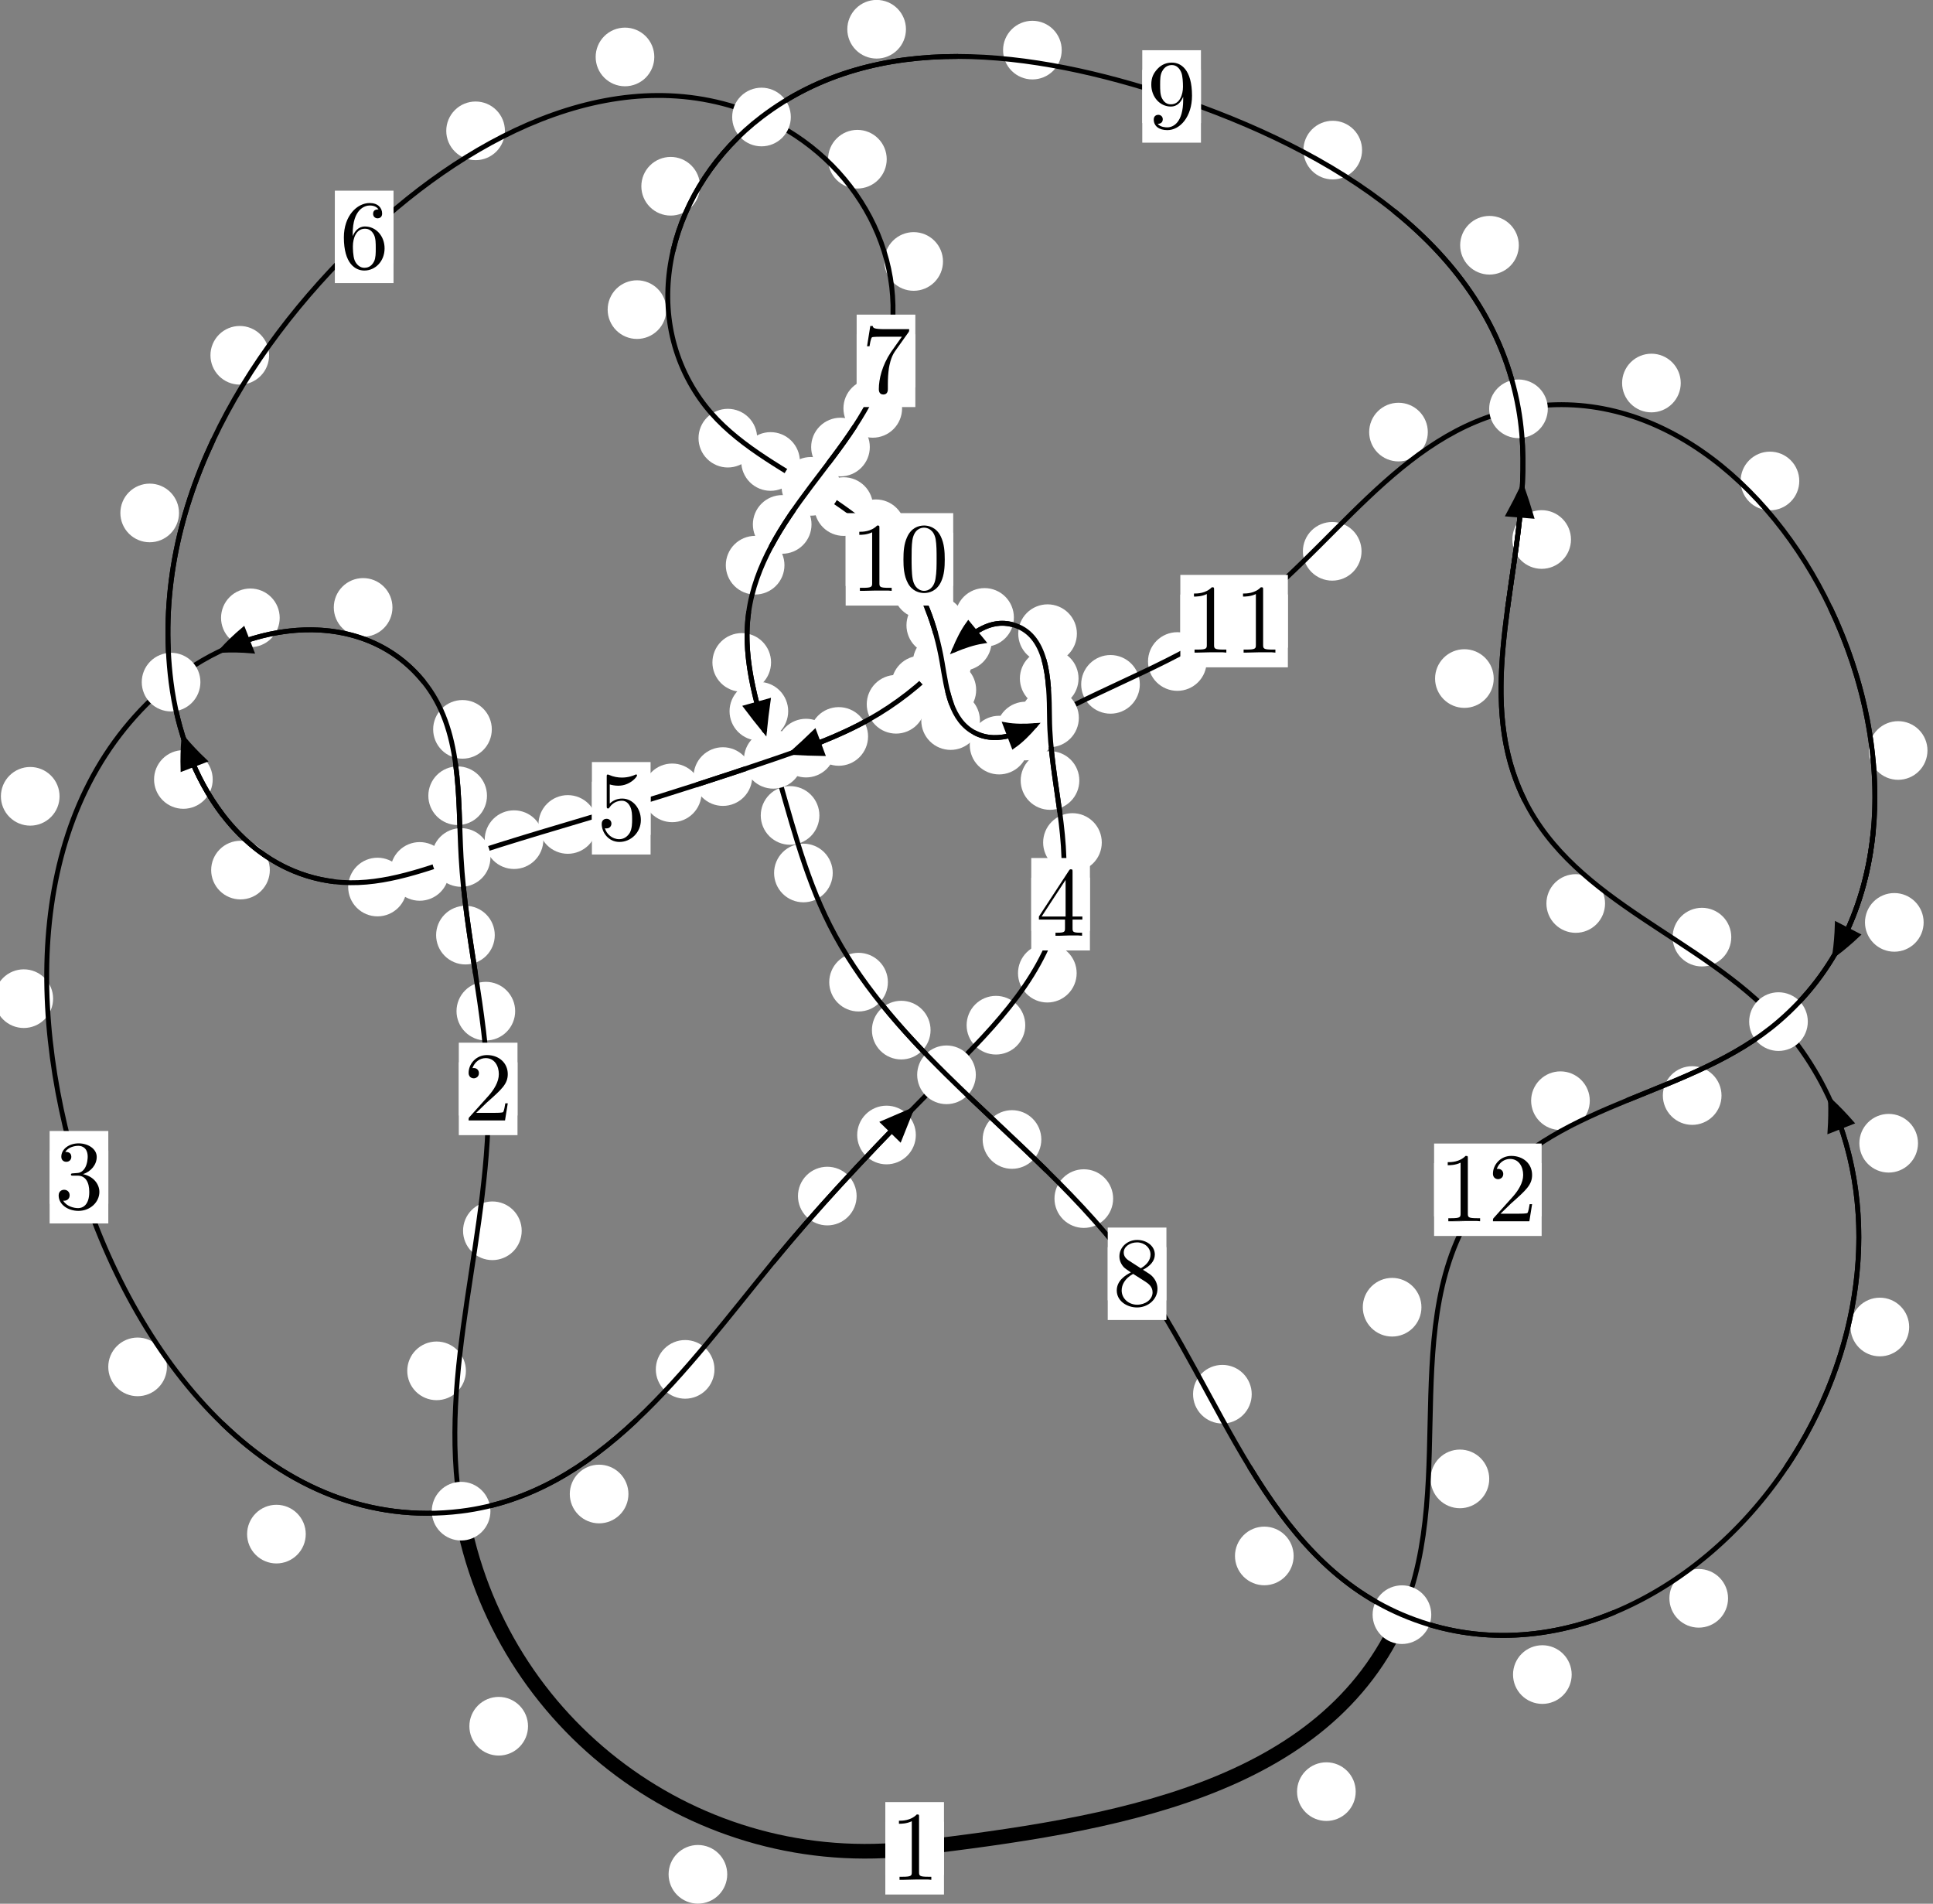 <?xml version="1.0"?>
<!-- Created by MetaPost 1.999 on 2021.07.05:2359 -->
<svg version="1.1" xmlns="http://www.w3.org/2000/svg" xmlns:xlink="http://www.w3.org/1999/xlink" width="197.028" height="194.005" viewBox="0 0 197.028 194.005">
<rect x="0" y="0" width="197.028" height="194.005" fill="#808080" stroke="none"/>
<!-- Original BoundingBox: -47.564514 -39.996750 149.463593 154.008041 -->
  <defs>
    <g transform="scale(0.01,0.01)" id="GLYPHcmr10_48">
      <path style="fill-rule: evenodd;" d="M460 -320C460 -400,455 -480,420 -554C374 -650,292 -666,250 -666C190 -666,117 -640,76 -547C44 -478,39 -400,39 -320C39 -245,43 -155,84 -79C127 2,200 22,249 22C303 22,379 1,423 -94C455 -163,460 -241,460 -320M249 -0C210 -0,151 -25,133 -121C122 -181,122 -273,122 -332C122 -396,122 -462,130 -516C149 -635,224 -644,249 -644C282 -644,348 -626,367 -527C377 -471,377 -395,377 -332C377 -257,377 -189,366 -125C351 -30,294 -0,249 -0"></path>
    </g>
    <g transform="scale(0.01,0.01)" id="GLYPHcmr10_49">
      <path style="fill-rule: evenodd;" d="M294 -640C294 -664,294 -666,271 -666C209 -602,121 -602,89 -602L89 -571C109 -571,168 -571,220 -597L220 -79C220 -43,217 -31,127 -31L95 -31L95 -0L257 -0L130 -3L217 -3L257 -3L297 -3L384 -3L419 -0L419 -31L387 -31C297 -31,294 -42,294 -79"></path>
    </g>
    <g transform="scale(0.01,0.01)" id="GLYPHcmr10_50">
      <path style="fill-rule: evenodd;" d="M127 -77L233 -180C389 -318,449 -372,449 -472C449 -586,359 -666,237 -666C124 -666,50 -574,50 -485C50 -429,100 -429,103 -429C120 -429,155 -441,155 -482C155 -508,137 -534,102 -534C94 -534,92 -534,89 -533C112 -598,166 -635,224 -635C315 -635,358 -554,358 -472C358 -392,308 -313,253 -251L61 -37C50 -26,50 -24,50 -0L421 -0L449 -174L424 -174C419 -144,412 -100,402 -85C395 -77,329 -77,307 -77"></path>
    </g>
    <g transform="scale(0.01,0.01)" id="GLYPHcmr10_51">
      <path style="fill-rule: evenodd;" d="M290 -352C372 -379,430 -449,430 -528C430 -610,342 -666,246 -666C145 -666,69 -606,69 -530C69 -497,91 -478,120 -478C151 -478,171 -500,171 -529C171 -579,124 -579,109 -579C140 -628,206 -641,242 -641C283 -641,338 -619,338 -529C338 -517,336 -459,310 -415C280 -367,246 -364,221 -363C213 -362,189 -360,182 -360C174 -359,167 -358,167 -348C167 -337,174 -337,191 -337L235 -337C317 -337,354 -269,354 -171C354 -35,285 -6,241 -6C198 -6,123 -23,88 -82C123 -77,154 -99,154 -137C154 -173,127 -193,98 -193C74 -193,42 -179,42 -135C42 -44,135 22,244 22C366 22,457 -69,457 -171C457 -253,394 -331,290 -352"></path>
    </g>
    <g transform="scale(0.01,0.01)" id="GLYPHcmr10_52">
      <path style="fill-rule: evenodd;" d="M294 -165L294 -78C294 -42,292 -31,218 -31L197 -31L197 -0L332 -0L238 -3L290 -3L332 -3L374 -3L427 -3L468 -0L468 -31L447 -31C373 -31,371 -42,371 -78L371 -165L471 -165L471 -196L371 -196L371 -651C371 -671,371 -677,355 -677C346 -677,343 -677,335 -665L28 -196L28 -165M300 -196L56 -196L300 -569"></path>
    </g>
    <g transform="scale(0.01,0.01)" id="GLYPHcmr10_53">
      <path style="fill-rule: evenodd;" d="M449 -201C449 -320,367 -420,259 -420C211 -420,168 -404,132 -369L132 -564C152 -558,185 -551,217 -551C340 -551,410 -642,410 -655C410 -661,407 -666,400 -666C399 -666,397 -666,392 -663C372 -654,323 -634,256 -634C216 -634,170 -641,123 -662C115 -665,113 -665,111 -665C101 -665,101 -657,101 -641L101 -345C101 -327,101 -319,115 -319C122 -319,124 -322,128 -328C139 -344,176 -398,257 -398C309 -398,334 -352,342 -334C358 -297,360 -258,360 -208C360 -173,360 -113,336 -71C312 -32,275 -6,229 -6C156 -6,99 -59,82 -118C85 -117,88 -116,99 -116C132 -116,149 -141,149 -165C149 -189,132 -214,99 -214C85 -214,50 -207,50 -161C50 -75,119 22,231 22C347 22,449 -74,449 -201"></path>
    </g>
    <g transform="scale(0.01,0.01)" id="GLYPHcmr10_54">
      <path style="fill-rule: evenodd;" d="M132 -328L132 -352C132 -605,256 -641,307 -641C331 -641,373 -635,395 -601C380 -601,340 -601,340 -556C340 -525,364 -510,386 -510C402 -510,432 -519,432 -558C432 -618,388 -666,305 -666C177 -666,42 -537,42 -316C42 -49,158 22,251 22C362 22,457 -72,457 -204C457 -331,368 -427,257 -427C189 -427,152 -376,132 -328M251 -6C188 -6,158 -66,152 -81C134 -128,134 -208,134 -226C134 -304,166 -404,256 -404C272 -404,318 -404,349 -342C367 -305,367 -254,367 -205C367 -157,367 -107,350 -71C320 -11,274 -6,251 -6"></path>
    </g>
    <g transform="scale(0.01,0.01)" id="GLYPHcmr10_55">
      <path style="fill-rule: evenodd;" d="M476 -609C485 -621,485 -623,485 -644L242 -644C120 -644,118 -657,114 -676L89 -676L56 -470L81 -470C84 -486,93 -549,106 -561C113 -567,191 -567,204 -567L411 -567C400 -551,321 -442,299 -409C209 -274,176 -135,176 -33C176 -23,176 22,222 22C268 22,268 -23,268 -33L268 -84C268 -139,271 -194,279 -248C283 -271,297 -357,341 -419"></path>
    </g>
    <g transform="scale(0.01,0.01)" id="GLYPHcmr10_56">
      <path style="fill-rule: evenodd;" d="M163 -457C117 -487,113 -521,113 -538C113 -599,178 -641,249 -641C322 -641,386 -589,386 -517C386 -460,347 -412,287 -377M309 -362C381 -399,430 -451,430 -517C430 -609,341 -666,250 -666C150 -666,69 -592,69 -499C69 -481,71 -436,113 -389C124 -377,161 -352,186 -335C128 -306,42 -250,42 -151C42 -45,144 22,249 22C362 22,457 -61,457 -168C457 -204,446 -249,408 -291C389 -312,373 -322,309 -362M209 -320L332 -242C360 -223,407 -193,407 -132C407 -58,332 -6,250 -6C164 -6,92 -68,92 -151C92 -209,124 -273,209 -320"></path>
    </g>
    <g transform="scale(0.01,0.01)" id="GLYPHcmr10_57">
      <path style="fill-rule: evenodd;" d="M367 -318L367 -286C367 -52,263 -6,205 -6C188 -6,134 -8,107 -42C151 -42,159 -71,159 -88C159 -119,135 -134,113 -134C97 -134,67 -125,67 -86C67 -19,121 22,206 22C335 22,457 -114,457 -329C457 -598,342 -666,253 -666C198 -666,149 -648,106 -603C65 -558,42 -516,42 -441C42 -316,130 -218,242 -218C303 -218,344 -260,367 -318M243 -241C227 -241,181 -241,150 -304C132 -341,132 -391,132 -440C132 -494,132 -541,153 -578C180 -628,218 -641,253 -641C299 -641,332 -607,349 -562C361 -530,365 -467,365 -421C365 -338,331 -241,243 -241"></path>
    </g>
  </defs>
  <path d="M74.126 191.008C74.126 190.215,73.811 189.455,73.251 188.895C72.69 188.334,71.93 188.019,71.138 188.019C70.345 188.019,69.585 188.334,69.024 188.895C68.464 189.455,68.149 190.215,68.149 191.008C68.149 191.801,68.464 192.561,69.024 193.121C69.585 193.682,70.345 193.997,71.138 193.997C71.93 193.997,72.69 193.682,73.251 193.121C73.811 192.561,74.126 191.801,74.126 191.008Z" style="fill: rgb(100%,100%,100%);stroke: none;"></path>
  <path d="M96.217 188.357C96.217 187.564,95.902 186.804,95.342 186.244C94.781 185.683,94.021 185.368,93.228 185.368C92.436 185.368,91.676 185.683,91.115 186.244C90.555 186.804,90.24 187.564,90.24 188.357C90.24 189.15,90.555 189.91,91.115 190.47C91.676 191.031,92.436 191.346,93.228 191.346C94.021 191.346,94.781 191.031,95.342 190.47C95.902 189.91,96.217 189.15,96.217 188.357Z" style="fill: rgb(100%,100%,100%);stroke: none;"></path>
  <path d="M47.489 139.7C47.489 138.907,47.174 138.147,46.613 137.587C46.053 137.026,45.292 136.711,44.5 136.711C43.707 136.711,42.947 137.026,42.386 137.587C41.826 138.147,41.511 138.907,41.511 139.7C41.511 140.493,41.826 141.253,42.386 141.813C42.947 142.374,43.707 142.689,44.5 142.689C45.292 142.689,46.053 142.374,46.613 141.813C47.174 141.253,47.489 140.493,47.489 139.7Z" style="fill: rgb(100%,100%,100%);stroke: none;"></path>
  <path d="M53.821 175.917C53.821 175.124,53.506 174.364,52.945 173.804C52.385 173.243,51.625 172.928,50.832 172.928C50.039 172.928,49.279 173.243,48.719 173.804C48.158 174.364,47.843 175.124,47.843 175.917C47.843 176.71,48.158 177.47,48.719 178.03C49.279 178.591,50.039 178.906,50.832 178.906C51.625 178.906,52.385 178.591,52.945 178.03C53.506 177.47,53.821 176.71,53.821 175.917Z" style="fill: rgb(100%,100%,100%);stroke: none;"></path>
  <path d="M52.51 103.046C52.51 102.253,52.195 101.493,51.634 100.932C51.074 100.372,50.314 100.057,49.521 100.057C48.728 100.057,47.968 100.372,47.408 100.932C46.847 101.493,46.532 102.253,46.532 103.046C46.532 103.838,46.847 104.598,47.408 105.159C47.968 105.719,48.728 106.034,49.521 106.034C50.314 106.034,51.074 105.719,51.634 105.159C52.195 104.598,52.51 103.838,52.51 103.046Z" style="fill: rgb(100%,100%,100%);stroke: none;"></path>
  <path d="M53.176 125.427C53.176 124.634,52.861 123.874,52.301 123.313C51.74 122.753,50.98 122.438,50.187 122.438C49.395 122.438,48.634 122.753,48.074 123.313C47.514 123.874,47.199 124.634,47.199 125.427C47.199 126.219,47.514 126.979,48.074 127.54C48.634 128.1,49.395 128.415,50.187 128.415C50.98 128.415,51.74 128.1,52.301 127.54C52.861 126.979,53.176 126.219,53.176 125.427Z" style="fill: rgb(100%,100%,100%);stroke: none;"></path>
  <path d="M49.637 81.091C49.637 80.298,49.322 79.538,48.762 78.977C48.201 78.417,47.441 78.102,46.648 78.102C45.856 78.102,45.096 78.417,44.535 78.977C43.975 79.538,43.66 80.298,43.66 81.091C43.66 81.883,43.975 82.644,44.535 83.204C45.096 83.764,45.856 84.079,46.648 84.079C47.441 84.079,48.201 83.764,48.762 83.204C49.322 82.644,49.637 81.883,49.637 81.091Z" style="fill: rgb(100%,100%,100%);stroke: none;"></path>
  <path d="M50.431 95.297C50.431 94.505,50.116 93.744,49.555 93.184C48.995 92.623,48.235 92.308,47.442 92.308C46.649 92.308,45.889 92.623,45.329 93.184C44.768 93.744,44.453 94.505,44.453 95.297C44.453 96.09,44.768 96.85,45.329 97.411C45.889 97.971,46.649 98.286,47.442 98.286C48.235 98.286,48.995 97.971,49.555 97.411C50.116 96.85,50.431 96.09,50.431 95.297Z" style="fill: rgb(100%,100%,100%);stroke: none;"></path>
  <path d="M40.002 61.901C40.002 61.108,39.687 60.348,39.126 59.788C38.566 59.227,37.806 58.912,37.013 58.912C36.22 58.912,35.46 59.227,34.9 59.788C34.339 60.348,34.024 61.108,34.024 61.901C34.024 62.694,34.339 63.454,34.9 64.014C35.46 64.575,36.22 64.89,37.013 64.89C37.806 64.89,38.566 64.575,39.126 64.014C39.687 63.454,40.002 62.694,40.002 61.901Z" style="fill: rgb(100%,100%,100%);stroke: none;"></path>
  <path d="M50.129 74.327C50.129 73.535,49.814 72.775,49.254 72.214C48.693 71.654,47.933 71.339,47.141 71.339C46.348 71.339,45.588 71.654,45.027 72.214C44.467 72.775,44.152 73.535,44.152 74.327C44.152 75.12,44.467 75.88,45.027 76.441C45.588 77.001,46.348 77.316,47.141 77.316C47.933 77.316,48.693 77.001,49.254 76.441C49.814 75.88,50.129 75.12,50.129 74.327Z" style="fill: rgb(100%,100%,100%);stroke: none;"></path>
  <path d="M6.07 81.151C6.07 80.358,5.755 79.598,5.194 79.038C4.634 78.477,3.874 78.162,3.081 78.162C2.288 78.162,1.528 78.477,0.968 79.038C0.407 79.598,0.092 80.358,0.092 81.151C0.092 81.944,0.407 82.704,0.968 83.264C1.528 83.825,2.288 84.14,3.081 84.14C3.874 84.14,4.634 83.825,5.194 83.264C5.755 82.704,6.07 81.944,6.07 81.151Z" style="fill: rgb(100%,100%,100%);stroke: none;"></path>
  <path d="M28.509 62.962C28.509 62.17,28.194 61.409,27.633 60.849C27.073 60.288,26.313 59.974,25.52 59.974C24.727 59.974,23.967 60.288,23.407 60.849C22.846 61.409,22.531 62.17,22.531 62.962C22.531 63.755,22.846 64.515,23.407 65.076C23.967 65.636,24.727 65.951,25.52 65.951C26.313 65.951,27.073 65.636,27.633 65.076C28.194 64.515,28.509 63.755,28.509 62.962Z" style="fill: rgb(100%,100%,100%);stroke: none;"></path>
  <path d="M17.014 139.297C17.014 138.504,16.699 137.744,16.138 137.183C15.578 136.623,14.818 136.308,14.025 136.308C13.232 136.308,12.472 136.623,11.912 137.183C11.351 137.744,11.036 138.504,11.036 139.297C11.036 140.089,11.351 140.849,11.912 141.41C12.472 141.97,13.232 142.285,14.025 142.285C14.818 142.285,15.578 141.97,16.138 141.41C16.699 140.849,17.014 140.089,17.014 139.297Z" style="fill: rgb(100%,100%,100%);stroke: none;"></path>
  <path d="M5.413 101.772C5.413 100.979,5.098 100.219,4.538 99.659C3.977 99.098,3.217 98.783,2.424 98.783C1.632 98.783,0.871 99.098,0.311 99.659C-0.25 100.219,-0.565 100.979,-0.565 101.772C-0.565 102.565,-0.25 103.325,0.311 103.885C0.871 104.446,1.632 104.761,2.424 104.761C3.217 104.761,3.977 104.446,4.538 103.885C5.098 103.325,5.413 102.565,5.413 101.772Z" style="fill: rgb(100%,100%,100%);stroke: none;"></path>
  <path d="M64.055 152.252C64.055 151.459,63.74 150.699,63.18 150.139C62.619 149.578,61.859 149.263,61.067 149.263C60.274 149.263,59.514 149.578,58.953 150.139C58.393 150.699,58.078 151.459,58.078 152.252C58.078 153.045,58.393 153.805,58.953 154.365C59.514 154.926,60.274 155.241,61.067 155.241C61.859 155.241,62.619 154.926,63.18 154.365C63.74 153.805,64.055 153.045,64.055 152.252Z" style="fill: rgb(100%,100%,100%);stroke: none;"></path>
  <path d="M31.165 156.339C31.165 155.546,30.85 154.786,30.289 154.226C29.729 153.665,28.969 153.35,28.176 153.35C27.383 153.35,26.623 153.665,26.063 154.226C25.502 154.786,25.187 155.546,25.187 156.339C25.187 157.132,25.502 157.892,26.063 158.452C26.623 159.013,27.383 159.328,28.176 159.328C28.969 159.328,29.729 159.013,30.289 158.452C30.85 157.892,31.165 157.132,31.165 156.339Z" style="fill: rgb(100%,100%,100%);stroke: none;"></path>
  <path d="M87.314 121.89C87.314 121.097,86.999 120.337,86.438 119.776C85.878 119.216,85.118 118.901,84.325 118.901C83.532 118.901,82.772 119.216,82.212 119.776C81.651 120.337,81.336 121.097,81.336 121.89C81.336 122.682,81.651 123.442,82.212 124.003C82.772 124.563,83.532 124.878,84.325 124.878C85.118 124.878,85.878 124.563,86.438 124.003C86.999 123.442,87.314 122.682,87.314 121.89Z" style="fill: rgb(100%,100%,100%);stroke: none;"></path>
  <path d="M72.825 139.55C72.825 138.757,72.51 137.997,71.949 137.437C71.389 136.876,70.629 136.561,69.836 136.561C69.043 136.561,68.283 136.876,67.723 137.437C67.162 137.997,66.847 138.757,66.847 139.55C66.847 140.343,67.162 141.103,67.723 141.663C68.283 142.224,69.043 142.539,69.836 142.539C70.629 142.539,71.389 142.224,71.949 141.663C72.51 141.103,72.825 140.343,72.825 139.55Z" style="fill: rgb(100%,100%,100%);stroke: none;"></path>
  <path d="M104.504 104.476C104.504 103.684,104.189 102.923,103.629 102.363C103.068 101.802,102.308 101.487,101.516 101.487C100.723 101.487,99.963 101.802,99.402 102.363C98.842 102.923,98.527 103.684,98.527 104.476C98.527 105.269,98.842 106.029,99.402 106.59C99.963 107.15,100.723 107.465,101.516 107.465C102.308 107.465,103.068 107.15,103.629 106.59C104.189 106.029,104.504 105.269,104.504 104.476Z" style="fill: rgb(100%,100%,100%);stroke: none;"></path>
  <path d="M93.349 115.666C93.349 114.873,93.034 114.113,92.474 113.553C91.913 112.992,91.153 112.677,90.36 112.677C89.568 112.677,88.807 112.992,88.247 113.553C87.687 114.113,87.372 114.873,87.372 115.666C87.372 116.459,87.687 117.219,88.247 117.779C88.807 118.34,89.568 118.655,90.36 118.655C91.153 118.655,91.913 118.34,92.474 117.779C93.034 117.219,93.349 116.459,93.349 115.666Z" style="fill: rgb(100%,100%,100%);stroke: none;"></path>
  <path d="M112.303 85.858C112.303 85.065,111.988 84.305,111.428 83.745C110.867 83.184,110.107 82.869,109.314 82.869C108.522 82.869,107.761 83.184,107.201 83.745C106.64 84.305,106.326 85.065,106.326 85.858C106.326 86.651,106.64 87.411,107.201 87.971C107.761 88.532,108.522 88.847,109.314 88.847C110.107 88.847,110.867 88.532,111.428 87.971C111.988 87.411,112.303 86.651,112.303 85.858Z" style="fill: rgb(100%,100%,100%);stroke: none;"></path>
  <path d="M109.742 99.173C109.742 98.38,109.427 97.62,108.867 97.06C108.306 96.499,107.546 96.184,106.753 96.184C105.961 96.184,105.2 96.499,104.64 97.06C104.079 97.62,103.764 98.38,103.764 99.173C103.764 99.966,104.079 100.726,104.64 101.286C105.2 101.847,105.961 102.162,106.753 102.162C107.546 102.162,108.306 101.847,108.867 101.286C109.427 100.726,109.742 99.966,109.742 99.173Z" style="fill: rgb(100%,100%,100%);stroke: none;"></path>
  <path d="M109.934 69.141C109.934 68.349,109.619 67.589,109.058 67.028C108.498 66.468,107.738 66.153,106.945 66.153C106.152 66.153,105.392 66.468,104.832 67.028C104.271 67.589,103.956 68.349,103.956 69.141C103.956 69.934,104.271 70.694,104.832 71.255C105.392 71.815,106.152 72.13,106.945 72.13C107.738 72.13,108.498 71.815,109.058 71.255C109.619 70.694,109.934 69.934,109.934 69.141Z" style="fill: rgb(100%,100%,100%);stroke: none;"></path>
  <path d="M110.014 79.538C110.014 78.745,109.699 77.985,109.139 77.424C108.578 76.864,107.818 76.549,107.026 76.549C106.233 76.549,105.473 76.864,104.912 77.424C104.352 77.985,104.037 78.745,104.037 79.538C104.037 80.33,104.352 81.091,104.912 81.651C105.473 82.212,106.233 82.527,107.026 82.527C107.818 82.527,108.578 82.212,109.139 81.651C109.699 81.091,110.014 80.33,110.014 79.538Z" style="fill: rgb(100%,100%,100%);stroke: none;"></path>
  <path d="M103.344 62.921C103.344 62.128,103.029 61.368,102.469 60.808C101.908 60.247,101.148 59.932,100.355 59.932C99.563 59.932,98.803 60.247,98.242 60.808C97.682 61.368,97.367 62.128,97.367 62.921C97.367 63.714,97.682 64.474,98.242 65.034C98.803 65.595,99.563 65.91,100.355 65.91C101.148 65.91,101.908 65.595,102.469 65.034C103.029 64.474,103.344 63.714,103.344 62.921Z" style="fill: rgb(100%,100%,100%);stroke: none;"></path>
  <path d="M109.766 64.577C109.766 63.784,109.452 63.024,108.891 62.463C108.331 61.903,107.57 61.588,106.778 61.588C105.985 61.588,105.225 61.903,104.664 62.463C104.104 63.024,103.789 63.784,103.789 64.577C103.789 65.369,104.104 66.129,104.664 66.69C105.225 67.25,105.985 67.565,106.778 67.565C107.57 67.565,108.331 67.25,108.891 66.69C109.452 66.129,109.766 65.369,109.766 64.577Z" style="fill: rgb(100%,100%,100%);stroke: none;"></path>
  <path d="M96.835 69.81C96.835 69.017,96.52 68.257,95.96 67.696C95.399 67.136,94.639 66.821,93.846 66.821C93.054 66.821,92.293 67.136,91.733 67.696C91.172 68.257,90.857 69.017,90.857 69.81C90.857 70.602,91.172 71.362,91.733 71.923C92.293 72.483,93.054 72.798,93.846 72.798C94.639 72.798,95.399 72.483,95.96 71.923C96.52 71.362,96.835 70.602,96.835 69.81Z" style="fill: rgb(100%,100%,100%);stroke: none;"></path>
  <path d="M101.073 65.362C101.073 64.569,100.758 63.809,100.197 63.249C99.637 62.688,98.877 62.373,98.084 62.373C97.291 62.373,96.531 62.688,95.971 63.249C95.41 63.809,95.095 64.569,95.095 65.362C95.095 66.155,95.41 66.915,95.971 67.475C96.531 68.036,97.291 68.351,98.084 68.351C98.877 68.351,99.637 68.036,100.197 67.475C100.758 66.915,101.073 66.155,101.073 65.362Z" style="fill: rgb(100%,100%,100%);stroke: none;"></path>
  <path d="M88.481 75.05C88.481 74.257,88.166 73.497,87.606 72.936C87.045 72.376,86.285 72.061,85.493 72.061C84.7 72.061,83.94 72.376,83.379 72.936C82.819 73.497,82.504 74.257,82.504 75.05C82.504 75.842,82.819 76.603,83.379 77.163C83.94 77.724,84.7 78.038,85.493 78.038C86.285 78.038,87.045 77.724,87.606 77.163C88.166 76.603,88.481 75.842,88.481 75.05Z" style="fill: rgb(100%,100%,100%);stroke: none;"></path>
  <path d="M94.323 71.771C94.323 70.978,94.008 70.218,93.448 69.658C92.887 69.097,92.127 68.782,91.335 68.782C90.542 68.782,89.782 69.097,89.221 69.658C88.661 70.218,88.346 70.978,88.346 71.771C88.346 72.564,88.661 73.324,89.221 73.884C89.782 74.445,90.542 74.76,91.335 74.76C92.127 74.76,92.887 74.445,93.448 73.884C94.008 73.324,94.323 72.564,94.323 71.771Z" style="fill: rgb(100%,100%,100%);stroke: none;"></path>
  <path d="M76.673 79.139C76.673 78.346,76.358 77.586,75.798 77.026C75.237 76.465,74.477 76.15,73.684 76.15C72.891 76.15,72.131 76.465,71.571 77.026C71.01 77.586,70.695 78.346,70.695 79.139C70.695 79.932,71.01 80.692,71.571 81.252C72.131 81.813,72.891 82.128,73.684 82.128C74.477 82.128,75.237 81.813,75.798 81.252C76.358 80.692,76.673 79.932,76.673 79.139Z" style="fill: rgb(100%,100%,100%);stroke: none;"></path>
  <path d="M85.145 76.239C85.145 75.446,84.83 74.686,84.27 74.125C83.709 73.565,82.949 73.25,82.157 73.25C81.364 73.25,80.604 73.565,80.043 74.125C79.483 74.686,79.168 75.446,79.168 76.239C79.168 77.031,79.483 77.792,80.043 78.352C80.604 78.912,81.364 79.227,82.157 79.227C82.949 79.227,83.709 78.912,84.27 78.352C84.83 77.792,85.145 77.031,85.145 76.239Z" style="fill: rgb(100%,100%,100%);stroke: none;"></path>
  <path d="M60.863 84.019C60.863 83.226,60.548 82.466,59.988 81.906C59.427 81.345,58.667 81.03,57.874 81.03C57.082 81.03,56.321 81.345,55.761 81.906C55.2 82.466,54.885 83.226,54.885 84.019C54.885 84.812,55.2 85.572,55.761 86.132C56.321 86.693,57.082 87.008,57.874 87.008C58.667 87.008,59.427 86.693,59.988 86.132C60.548 85.572,60.863 84.812,60.863 84.019Z" style="fill: rgb(100%,100%,100%);stroke: none;"></path>
  <path d="M71.506 80.8C71.506 80.007,71.191 79.247,70.63 78.686C70.07 78.126,69.31 77.811,68.517 77.811C67.724 77.811,66.964 78.126,66.404 78.686C65.843 79.247,65.528 80.007,65.528 80.8C65.528 81.592,65.843 82.352,66.404 82.913C66.964 83.473,67.724 83.788,68.517 83.788C69.31 83.788,70.07 83.473,70.63 82.913C71.191 82.352,71.506 81.592,71.506 80.8Z" style="fill: rgb(100%,100%,100%);stroke: none;"></path>
  <path d="M45.768 88.804C45.768 88.012,45.453 87.252,44.893 86.691C44.332 86.131,43.572 85.816,42.78 85.816C41.987 85.816,41.227 86.131,40.666 86.691C40.106 87.252,39.791 88.012,39.791 88.804C39.791 89.597,40.106 90.357,40.666 90.918C41.227 91.478,41.987 91.793,42.78 91.793C43.572 91.793,44.332 91.478,44.893 90.918C45.453 90.357,45.768 89.597,45.768 88.804Z" style="fill: rgb(100%,100%,100%);stroke: none;"></path>
  <path d="M55.384 85.569C55.384 84.776,55.069 84.016,54.508 83.455C53.948 82.895,53.188 82.58,52.395 82.58C51.602 82.58,50.842 82.895,50.282 83.455C49.721 84.016,49.406 84.776,49.406 85.569C49.406 86.361,49.721 87.122,50.282 87.682C50.842 88.243,51.602 88.557,52.395 88.557C53.188 88.557,53.948 88.243,54.508 87.682C55.069 87.122,55.384 86.361,55.384 85.569Z" style="fill: rgb(100%,100%,100%);stroke: none;"></path>
  <path d="M27.502 88.669C27.502 87.877,27.187 87.116,26.626 86.556C26.066 85.995,25.306 85.681,24.513 85.681C23.72 85.681,22.96 85.995,22.4 86.556C21.839 87.116,21.524 87.877,21.524 88.669C21.524 89.462,21.839 90.222,22.4 90.783C22.96 91.343,23.72 91.658,24.513 91.658C25.306 91.658,26.066 91.343,26.626 90.783C27.187 90.222,27.502 89.462,27.502 88.669Z" style="fill: rgb(100%,100%,100%);stroke: none;"></path>
  <path d="M41.467 90.396C41.467 89.604,41.152 88.844,40.591 88.283C40.031 87.723,39.271 87.408,38.478 87.408C37.685 87.408,36.925 87.723,36.365 88.283C35.804 88.844,35.489 89.604,35.489 90.396C35.489 91.189,35.804 91.949,36.365 92.51C36.925 93.07,37.685 93.385,38.478 93.385C39.271 93.385,40.031 93.07,40.591 92.51C41.152 91.949,41.467 91.189,41.467 90.396Z" style="fill: rgb(100%,100%,100%);stroke: none;"></path>
  <path d="M18.246 52.273C18.246 51.481,17.931 50.721,17.371 50.16C16.81 49.6,16.05 49.285,15.258 49.285C14.465 49.285,13.705 49.6,13.144 50.16C12.584 50.721,12.269 51.481,12.269 52.273C12.269 53.066,12.584 53.826,13.144 54.387C13.705 54.947,14.465 55.262,15.258 55.262C16.05 55.262,16.81 54.947,17.371 54.387C17.931 53.826,18.246 53.066,18.246 52.273Z" style="fill: rgb(100%,100%,100%);stroke: none;"></path>
  <path d="M21.681 79.434C21.681 78.641,21.366 77.881,20.806 77.321C20.245 76.76,19.485 76.445,18.692 76.445C17.9 76.445,17.139 76.76,16.579 77.321C16.019 77.881,15.704 78.641,15.704 79.434C15.704 80.227,16.019 80.987,16.579 81.547C17.139 82.108,17.9 82.423,18.692 82.423C19.485 82.423,20.245 82.108,20.806 81.547C21.366 80.987,21.681 80.227,21.681 79.434Z" style="fill: rgb(100%,100%,100%);stroke: none;"></path>
  <path d="M51.465 13.333C51.465 12.541,51.15 11.78,50.589 11.22C50.029 10.659,49.269 10.345,48.476 10.345C47.683 10.345,46.923 10.659,46.363 11.22C45.802 11.78,45.487 12.541,45.487 13.333C45.487 14.126,45.802 14.886,46.363 15.447C46.923 16.007,47.683 16.322,48.476 16.322C49.269 16.322,50.029 16.007,50.589 15.447C51.15 14.886,51.465 14.126,51.465 13.333Z" style="fill: rgb(100%,100%,100%);stroke: none;"></path>
  <path d="M27.429 36.208C27.429 35.415,27.114 34.655,26.553 34.094C25.993 33.534,25.233 33.219,24.44 33.219C23.647 33.219,22.887 33.534,22.327 34.094C21.766 34.655,21.451 35.415,21.451 36.208C21.451 37,21.766 37.76,22.327 38.321C22.887 38.881,23.647 39.196,24.44 39.196C25.233 39.196,25.993 38.881,26.553 38.321C27.114 37.76,27.429 37,27.429 36.208Z" style="fill: rgb(100%,100%,100%);stroke: none;"></path>
  <path d="M90.382 16.224C90.382 15.432,90.067 14.671,89.506 14.111C88.946 13.55,88.186 13.235,87.393 13.235C86.6 13.235,85.84 13.55,85.28 14.111C84.719 14.671,84.404 15.432,84.404 16.224C84.404 17.017,84.719 17.777,85.28 18.338C85.84 18.898,86.6 19.213,87.393 19.213C88.186 19.213,88.946 18.898,89.506 18.338C90.067 17.777,90.382 17.017,90.382 16.224Z" style="fill: rgb(100%,100%,100%);stroke: none;"></path>
  <path d="M66.692 5.803C66.692 5.011,66.377 4.251,65.817 3.69C65.256 3.13,64.496 2.815,63.704 2.815C62.911 2.815,62.151 3.13,61.59 3.69C61.03 4.251,60.715 5.011,60.715 5.803C60.715 6.596,61.03 7.356,61.59 7.917C62.151 8.477,62.911 8.792,63.704 8.792C64.496 8.792,65.256 8.477,65.817 7.917C66.377 7.356,66.692 6.596,66.692 5.803Z" style="fill: rgb(100%,100%,100%);stroke: none;"></path>
  <path d="M91.948 41.616C91.948 40.823,91.633 40.063,91.073 39.503C90.512 38.942,89.752 38.627,88.959 38.627C88.167 38.627,87.407 38.942,86.846 39.503C86.286 40.063,85.971 40.823,85.971 41.616C85.971 42.409,86.286 43.169,86.846 43.729C87.407 44.29,88.167 44.605,88.959 44.605C89.752 44.605,90.512 44.29,91.073 43.729C91.633 43.169,91.948 42.409,91.948 41.616Z" style="fill: rgb(100%,100%,100%);stroke: none;"></path>
  <path d="M96.118 26.645C96.118 25.852,95.803 25.092,95.243 24.532C94.682 23.971,93.922 23.656,93.129 23.656C92.337 23.656,91.577 23.971,91.016 24.532C90.456 25.092,90.141 25.852,90.141 26.645C90.141 27.438,90.456 28.198,91.016 28.758C91.577 29.319,92.337 29.634,93.129 29.634C93.922 29.634,94.682 29.319,95.243 28.758C95.803 28.198,96.118 27.438,96.118 26.645Z" style="fill: rgb(100%,100%,100%);stroke: none;"></path>
  <path d="M82.716 53.443C82.716 52.65,82.402 51.89,81.841 51.33C81.281 50.769,80.52 50.454,79.728 50.454C78.935 50.454,78.175 50.769,77.614 51.33C77.054 51.89,76.739 52.65,76.739 53.443C76.739 54.236,77.054 54.996,77.614 55.556C78.175 56.117,78.935 56.432,79.728 56.432C80.52 56.432,81.281 56.117,81.841 55.556C82.402 54.996,82.716 54.236,82.716 53.443Z" style="fill: rgb(100%,100%,100%);stroke: none;"></path>
  <path d="M88.659 45.558C88.659 44.765,88.344 44.005,87.783 43.445C87.223 42.884,86.463 42.569,85.67 42.569C84.877 42.569,84.117 42.884,83.557 43.445C82.996 44.005,82.681 44.765,82.681 45.558C82.681 46.351,82.996 47.111,83.557 47.671C84.117 48.232,84.877 48.547,85.67 48.547C86.463 48.547,87.223 48.232,87.783 47.671C88.344 47.111,88.659 46.351,88.659 45.558Z" style="fill: rgb(100%,100%,100%);stroke: none;"></path>
  <path d="M78.593 67.505C78.593 66.713,78.278 65.953,77.718 65.392C77.157 64.832,76.397 64.517,75.604 64.517C74.812 64.517,74.051 64.832,73.491 65.392C72.931 65.953,72.616 66.713,72.616 67.505C72.616 68.298,72.931 69.058,73.491 69.619C74.051 70.179,74.812 70.494,75.604 70.494C76.397 70.494,77.157 70.179,77.718 69.619C78.278 69.058,78.593 68.298,78.593 67.505Z" style="fill: rgb(100%,100%,100%);stroke: none;"></path>
  <path d="M79.958 57.599C79.958 56.806,79.643 56.046,79.083 55.485C78.522 54.925,77.762 54.61,76.969 54.61C76.177 54.61,75.417 54.925,74.856 55.485C74.296 56.046,73.981 56.806,73.981 57.599C73.981 58.391,74.296 59.152,74.856 59.712C75.417 60.273,76.177 60.588,76.969 60.588C77.762 60.588,78.522 60.273,79.083 59.712C79.643 59.152,79.958 58.391,79.958 57.599Z" style="fill: rgb(100%,100%,100%);stroke: none;"></path>
  <path d="M83.52 83.1C83.52 82.308,83.205 81.547,82.645 80.987C82.084 80.426,81.324 80.111,80.531 80.111C79.739 80.111,78.978 80.426,78.418 80.987C77.857 81.547,77.543 82.308,77.543 83.1C77.543 83.893,77.857 84.653,78.418 85.214C78.978 85.774,79.739 86.089,80.531 86.089C81.324 86.089,82.084 85.774,82.645 85.214C83.205 84.653,83.52 83.893,83.52 83.1Z" style="fill: rgb(100%,100%,100%);stroke: none;"></path>
  <path d="M80.339 72.479C80.339 71.686,80.024 70.926,79.464 70.365C78.903 69.805,78.143 69.49,77.351 69.49C76.558 69.49,75.798 69.805,75.237 70.365C74.677 70.926,74.362 71.686,74.362 72.479C74.362 73.271,74.677 74.031,75.237 74.592C75.798 75.152,76.558 75.467,77.351 75.467C78.143 75.467,78.903 75.152,79.464 74.592C80.024 74.031,80.339 73.271,80.339 72.479Z" style="fill: rgb(100%,100%,100%);stroke: none;"></path>
  <path d="M90.501 100.089C90.501 99.296,90.186 98.536,89.625 97.976C89.065 97.415,88.305 97.1,87.512 97.1C86.719 97.1,85.959 97.415,85.398 97.976C84.838 98.536,84.523 99.296,84.523 100.089C84.523 100.882,84.838 101.642,85.398 102.202C85.959 102.763,86.719 103.078,87.512 103.078C88.305 103.078,89.065 102.763,89.625 102.202C90.186 101.642,90.501 100.882,90.501 100.089Z" style="fill: rgb(100%,100%,100%);stroke: none;"></path>
  <path d="M84.879 88.964C84.879 88.171,84.564 87.411,84.004 86.85C83.443 86.29,82.683 85.975,81.89 85.975C81.098 85.975,80.338 86.29,79.777 86.85C79.217 87.411,78.902 88.171,78.902 88.964C78.902 89.756,79.217 90.517,79.777 91.077C80.338 91.637,81.098 91.952,81.89 91.952C82.683 91.952,83.443 91.637,84.004 91.077C84.564 90.517,84.879 89.756,84.879 88.964Z" style="fill: rgb(100%,100%,100%);stroke: none;"></path>
  <path d="M106.14 116.123C106.14 115.331,105.825 114.57,105.264 114.01C104.704 113.449,103.944 113.135,103.151 113.135C102.358 113.135,101.598 113.449,101.038 114.01C100.477 114.57,100.162 115.331,100.162 116.123C100.162 116.916,100.477 117.676,101.038 118.237C101.598 118.797,102.358 119.112,103.151 119.112C103.944 119.112,104.704 118.797,105.264 118.237C105.825 117.676,106.14 116.916,106.14 116.123Z" style="fill: rgb(100%,100%,100%);stroke: none;"></path>
  <path d="M94.851 104.977C94.851 104.184,94.536 103.424,93.976 102.864C93.415 102.303,92.655 101.988,91.862 101.988C91.07 101.988,90.309 102.303,89.749 102.864C89.189 103.424,88.874 104.184,88.874 104.977C88.874 105.77,89.189 106.53,89.749 107.09C90.309 107.651,91.07 107.966,91.862 107.966C92.655 107.966,93.415 107.651,93.976 107.09C94.536 106.53,94.851 105.77,94.851 104.977Z" style="fill: rgb(100%,100%,100%);stroke: none;"></path>
  <path d="M127.585 142.081C127.585 141.289,127.27 140.528,126.709 139.968C126.149 139.407,125.389 139.093,124.596 139.093C123.803 139.093,123.043 139.407,122.483 139.968C121.922 140.528,121.607 141.289,121.607 142.081C121.607 142.874,121.922 143.634,122.483 144.195C123.043 144.755,123.803 145.07,124.596 145.07C125.389 145.07,126.149 144.755,126.709 144.195C127.27 143.634,127.585 142.874,127.585 142.081Z" style="fill: rgb(100%,100%,100%);stroke: none;"></path>
  <path d="M113.46 122.147C113.46 121.354,113.145 120.594,112.584 120.033C112.024 119.473,111.263 119.158,110.471 119.158C109.678 119.158,108.918 119.473,108.357 120.033C107.797 120.594,107.482 121.354,107.482 122.147C107.482 122.939,107.797 123.699,108.357 124.26C108.918 124.82,109.678 125.135,110.471 125.135C111.263 125.135,112.024 124.82,112.584 124.26C113.145 123.699,113.46 122.939,113.46 122.147Z" style="fill: rgb(100%,100%,100%);stroke: none;"></path>
  <path d="M160.199 170.652C160.199 169.86,159.884 169.099,159.323 168.539C158.763 167.978,158.002 167.663,157.21 167.663C156.417 167.663,155.657 167.978,155.096 168.539C154.536 169.099,154.221 169.86,154.221 170.652C154.221 171.445,154.536 172.205,155.096 172.766C155.657 173.326,156.417 173.641,157.21 173.641C158.002 173.641,158.763 173.326,159.323 172.766C159.884 172.205,160.199 171.445,160.199 170.652Z" style="fill: rgb(100%,100%,100%);stroke: none;"></path>
  <path d="M131.858 158.564C131.858 157.771,131.543 157.011,130.982 156.45C130.422 155.89,129.662 155.575,128.869 155.575C128.076 155.575,127.316 155.89,126.756 156.45C126.195 157.011,125.88 157.771,125.88 158.564C125.88 159.356,126.195 160.117,126.756 160.677C127.316 161.237,128.076 161.552,128.869 161.552C129.662 161.552,130.422 161.237,130.982 160.677C131.543 160.117,131.858 159.356,131.858 158.564Z" style="fill: rgb(100%,100%,100%);stroke: none;"></path>
  <path d="M194.598 135.233C194.598 134.44,194.283 133.68,193.722 133.12C193.162 132.559,192.402 132.244,191.609 132.244C190.816 132.244,190.056 132.559,189.496 133.12C188.935 133.68,188.62 134.44,188.62 135.233C188.62 136.026,188.935 136.786,189.496 137.346C190.056 137.907,190.816 138.222,191.609 138.222C192.402 138.222,193.162 137.907,193.722 137.346C194.283 136.786,194.598 136.026,194.598 135.233Z" style="fill: rgb(100%,100%,100%);stroke: none;"></path>
  <path d="M176.138 162.881C176.138 162.089,175.823 161.329,175.263 160.768C174.702 160.208,173.942 159.893,173.149 159.893C172.357 159.893,171.596 160.208,171.036 160.768C170.475 161.329,170.16 162.089,170.16 162.881C170.16 163.674,170.475 164.434,171.036 164.995C171.596 165.555,172.357 165.87,173.149 165.87C173.942 165.87,174.702 165.555,175.263 164.995C175.823 164.434,176.138 163.674,176.138 162.881Z" style="fill: rgb(100%,100%,100%);stroke: none;"></path>
  <path d="M176.466 95.501C176.466 94.708,176.151 93.948,175.591 93.388C175.03 92.827,174.27 92.512,173.477 92.512C172.685 92.512,171.925 92.827,171.364 93.388C170.804 93.948,170.489 94.708,170.489 95.501C170.489 96.294,170.804 97.054,171.364 97.614C171.925 98.175,172.685 98.49,173.477 98.49C174.27 98.49,175.03 98.175,175.591 97.614C176.151 97.054,176.466 96.294,176.466 95.501Z" style="fill: rgb(100%,100%,100%);stroke: none;"></path>
  <path d="M195.499 116.505C195.499 115.712,195.184 114.952,194.624 114.392C194.063 113.831,193.303 113.516,192.51 113.516C191.718 113.516,190.958 113.831,190.397 114.392C189.837 114.952,189.522 115.712,189.522 116.505C189.522 117.298,189.837 118.058,190.397 118.618C190.958 119.179,191.718 119.494,192.51 119.494C193.303 119.494,194.063 119.179,194.624 118.618C195.184 118.058,195.499 117.298,195.499 116.505Z" style="fill: rgb(100%,100%,100%);stroke: none;"></path>
  <path d="M152.252 69.15C152.252 68.357,151.937 67.597,151.377 67.037C150.816 66.476,150.056 66.161,149.264 66.161C148.471 66.161,147.711 66.476,147.15 67.037C146.59 67.597,146.275 68.357,146.275 69.15C146.275 69.943,146.59 70.703,147.15 71.263C147.711 71.824,148.471 72.139,149.264 72.139C150.056 72.139,150.816 71.824,151.377 71.263C151.937 70.703,152.252 69.943,152.252 69.15Z" style="fill: rgb(100%,100%,100%);stroke: none;"></path>
  <path d="M163.601 92.074C163.601 91.281,163.287 90.521,162.726 89.96C162.166 89.4,161.405 89.085,160.613 89.085C159.82 89.085,159.06 89.4,158.499 89.96C157.939 90.521,157.624 91.281,157.624 92.074C157.624 92.866,157.939 93.626,158.499 94.187C159.06 94.747,159.82 95.062,160.613 95.062C161.405 95.062,162.166 94.747,162.726 94.187C163.287 93.626,163.601 92.866,163.601 92.074Z" style="fill: rgb(100%,100%,100%);stroke: none;"></path>
  <path d="M154.81 24.993C154.81 24.2,154.495 23.44,153.935 22.88C153.374 22.319,152.614 22.004,151.821 22.004C151.029 22.004,150.268 22.319,149.708 22.88C149.148 23.44,148.833 24.2,148.833 24.993C148.833 25.786,149.148 26.546,149.708 27.106C150.268 27.667,151.029 27.982,151.821 27.982C152.614 27.982,153.374 27.667,153.935 27.106C154.495 26.546,154.81 25.786,154.81 24.993Z" style="fill: rgb(100%,100%,100%);stroke: none;"></path>
  <path d="M160.128 54.98C160.128 54.187,159.813 53.427,159.253 52.867C158.692 52.306,157.932 51.991,157.139 51.991C156.347 51.991,155.586 52.306,155.026 52.867C154.465 53.427,154.151 54.187,154.151 54.98C154.151 55.773,154.465 56.533,155.026 57.093C155.586 57.654,156.347 57.969,157.139 57.969C157.932 57.969,158.692 57.654,159.253 57.093C159.813 56.533,160.128 55.773,160.128 54.98Z" style="fill: rgb(100%,100%,100%);stroke: none;"></path>
  <path d="M108.219 5.106C108.219 4.314,107.904 3.554,107.344 2.993C106.783 2.433,106.023 2.118,105.231 2.118C104.438 2.118,103.678 2.433,103.117 2.993C102.557 3.554,102.242 4.314,102.242 5.106C102.242 5.899,102.557 6.659,103.117 7.22C103.678 7.78,104.438 8.095,105.231 8.095C106.023 8.095,106.783 7.78,107.344 7.22C107.904 6.659,108.219 5.899,108.219 5.106Z" style="fill: rgb(100%,100%,100%);stroke: none;"></path>
  <path d="M138.833 15.297C138.833 14.504,138.518 13.744,137.958 13.183C137.397 12.623,136.637 12.308,135.844 12.308C135.052 12.308,134.292 12.623,133.731 13.183C133.171 13.744,132.856 14.504,132.856 15.297C132.856 16.089,133.171 16.849,133.731 17.41C134.292 17.97,135.052 18.285,135.844 18.285C136.637 18.285,137.397 17.97,137.958 17.41C138.518 16.849,138.833 16.089,138.833 15.297Z" style="fill: rgb(100%,100%,100%);stroke: none;"></path>
  <path d="M71.349 18.981C71.349 18.188,71.034 17.428,70.473 16.868C69.913 16.307,69.153 15.992,68.36 15.992C67.567 15.992,66.807 16.307,66.247 16.868C65.686 17.428,65.371 18.188,65.371 18.981C65.371 19.774,65.686 20.534,66.247 21.094C66.807 21.655,67.567 21.97,68.36 21.97C69.153 21.97,69.913 21.655,70.473 21.094C71.034 20.534,71.349 19.774,71.349 18.981Z" style="fill: rgb(100%,100%,100%);stroke: none;"></path>
  <path d="M92.343 2.981C92.343 2.188,92.028 1.428,91.467 0.867C90.907 0.307,90.147 -0.008,89.354 -0.008C88.561 -0.008,87.801 0.307,87.241 0.867C86.68 1.428,86.365 2.188,86.365 2.981C86.365 3.773,86.68 4.534,87.241 5.094C87.801 5.654,88.561 5.969,89.354 5.969C90.147 5.969,90.907 5.654,91.467 5.094C92.028 4.534,92.343 3.773,92.343 2.981Z" style="fill: rgb(100%,100%,100%);stroke: none;"></path>
  <path d="M77.176 44.651C77.176 43.858,76.861 43.098,76.301 42.538C75.74 41.977,74.98 41.662,74.187 41.662C73.395 41.662,72.634 41.977,72.074 42.538C71.513 43.098,71.199 43.858,71.199 44.651C71.199 45.444,71.513 46.204,72.074 46.764C72.634 47.325,73.395 47.64,74.187 47.64C74.98 47.64,75.74 47.325,76.301 46.764C76.861 46.204,77.176 45.444,77.176 44.651Z" style="fill: rgb(100%,100%,100%);stroke: none;"></path>
  <path d="M67.916 31.553C67.916 30.76,67.601 30,67.04 29.439C66.48 28.879,65.72 28.564,64.927 28.564C64.134 28.564,63.374 28.879,62.814 29.439C62.253 30,61.938 30.76,61.938 31.553C61.938 32.345,62.253 33.106,62.814 33.666C63.374 34.226,64.134 34.541,64.927 34.541C65.72 34.541,66.48 34.226,67.04 33.666C67.601 33.106,67.916 32.345,67.916 31.553Z" style="fill: rgb(100%,100%,100%);stroke: none;"></path>
  <path d="M88.987 51.625C88.987 50.833,88.672 50.073,88.111 49.512C87.551 48.952,86.791 48.637,85.998 48.637C85.205 48.637,84.445 48.952,83.885 49.512C83.324 50.073,83.009 50.833,83.009 51.625C83.009 52.418,83.324 53.178,83.885 53.739C84.445 54.299,85.205 54.614,85.998 54.614C86.791 54.614,87.551 54.299,88.111 53.739C88.672 53.178,88.987 52.418,88.987 51.625Z" style="fill: rgb(100%,100%,100%);stroke: none;"></path>
  <path d="M81.532 47.028C81.532 46.235,81.217 45.475,80.657 44.915C80.096 44.354,79.336 44.039,78.543 44.039C77.751 44.039,76.99 44.354,76.43 44.915C75.869 45.475,75.554 46.235,75.554 47.028C75.554 47.821,75.869 48.581,76.43 49.141C76.99 49.702,77.751 50.017,78.543 50.017C79.336 50.017,80.096 49.702,80.657 49.141C81.217 48.581,81.532 47.821,81.532 47.028Z" style="fill: rgb(100%,100%,100%);stroke: none;"></path>
  <path d="M97.017 60.054C97.017 59.261,96.702 58.501,96.142 57.941C95.581 57.38,94.821 57.065,94.028 57.065C93.236 57.065,92.476 57.38,91.915 57.941C91.355 58.501,91.04 59.261,91.04 60.054C91.04 60.847,91.355 61.607,91.915 62.167C92.476 62.728,93.236 63.043,94.028 63.043C94.821 63.043,95.581 62.728,96.142 62.167C96.702 61.607,97.017 60.847,97.017 60.054Z" style="fill: rgb(100%,100%,100%);stroke: none;"></path>
  <path d="M92.265 53.886C92.265 53.093,91.95 52.333,91.389 51.773C90.829 51.212,90.069 50.897,89.276 50.897C88.483 50.897,87.723 51.212,87.163 51.773C86.602 52.333,86.287 53.093,86.287 53.886C86.287 54.679,86.602 55.439,87.163 55.999C87.723 56.56,88.483 56.875,89.276 56.875C90.069 56.875,90.829 56.56,91.389 55.999C91.95 55.439,92.265 54.679,92.265 53.886Z" style="fill: rgb(100%,100%,100%);stroke: none;"></path>
  <path d="M99.499 70.31C99.499 69.517,99.184 68.757,98.624 68.196C98.063 67.636,97.303 67.321,96.51 67.321C95.718 67.321,94.958 67.636,94.397 68.196C93.837 68.757,93.522 69.517,93.522 70.31C93.522 71.102,93.837 71.863,94.397 72.423C94.958 72.983,95.718 73.298,96.51 73.298C97.303 73.298,98.063 72.983,98.624 72.423C99.184 71.863,99.499 71.102,99.499 70.31Z" style="fill: rgb(100%,100%,100%);stroke: none;"></path>
  <path d="M98.372 63.721C98.372 62.929,98.057 62.169,97.497 61.608C96.936 61.048,96.176 60.733,95.384 60.733C94.591 60.733,93.831 61.048,93.27 61.608C92.71 62.169,92.395 62.929,92.395 63.721C92.395 64.514,92.71 65.274,93.27 65.835C93.831 66.395,94.591 66.71,95.384 66.71C96.176 66.71,96.936 66.395,97.497 65.835C98.057 65.274,98.372 64.514,98.372 63.721Z" style="fill: rgb(100%,100%,100%);stroke: none;"></path>
  <path d="M104.825 75.932C104.825 75.139,104.511 74.379,103.95 73.818C103.39 73.258,102.629 72.943,101.837 72.943C101.044 72.943,100.284 73.258,99.723 73.818C99.163 74.379,98.848 75.139,98.848 75.932C98.848 76.724,99.163 77.484,99.723 78.045C100.284 78.605,101.044 78.92,101.837 78.92C102.629 78.92,103.39 78.605,103.95 78.045C104.511 77.484,104.825 76.724,104.825 75.932Z" style="fill: rgb(100%,100%,100%);stroke: none;"></path>
  <path d="M99.884 73.432C99.884 72.64,99.569 71.879,99.009 71.319C98.448 70.758,97.688 70.444,96.895 70.444C96.103 70.444,95.342 70.758,94.782 71.319C94.221 71.879,93.906 72.64,93.906 73.432C93.906 74.225,94.221 74.985,94.782 75.546C95.342 76.106,96.103 76.421,96.895 76.421C97.688 76.421,98.448 76.106,99.009 75.546C99.569 74.985,99.884 74.225,99.884 73.432Z" style="fill: rgb(100%,100%,100%);stroke: none;"></path>
  <path d="M116.181 69.742C116.181 68.949,115.866 68.189,115.306 67.628C114.745 67.068,113.985 66.753,113.192 66.753C112.4 66.753,111.639 67.068,111.079 67.628C110.518 68.189,110.204 68.949,110.204 69.742C110.204 70.534,110.518 71.295,111.079 71.855C111.639 72.416,112.4 72.73,113.192 72.73C113.985 72.73,114.745 72.416,115.306 71.855C115.866 71.295,116.181 70.534,116.181 69.742Z" style="fill: rgb(100%,100%,100%);stroke: none;"></path>
  <path d="M107.529 74.497C107.529 73.705,107.214 72.945,106.653 72.384C106.093 71.824,105.333 71.509,104.54 71.509C103.747 71.509,102.987 71.824,102.427 72.384C101.866 72.945,101.551 73.705,101.551 74.497C101.551 75.29,101.866 76.05,102.427 76.611C102.987 77.171,103.747 77.486,104.54 77.486C105.333 77.486,106.093 77.171,106.653 76.611C107.214 76.05,107.529 75.29,107.529 74.497Z" style="fill: rgb(100%,100%,100%);stroke: none;"></path>
  <path d="M138.779 56.183C138.779 55.39,138.464 54.63,137.904 54.069C137.343 53.509,136.583 53.194,135.79 53.194C134.998 53.194,134.238 53.509,133.677 54.069C133.117 54.63,132.802 55.39,132.802 56.183C132.802 56.975,133.117 57.736,133.677 58.296C134.238 58.857,134.998 59.172,135.79 59.172C136.583 59.172,137.343 58.857,137.904 58.296C138.464 57.736,138.779 56.975,138.779 56.183Z" style="fill: rgb(100%,100%,100%);stroke: none;"></path>
  <path d="M122.992 67.413C122.992 66.621,122.678 65.861,122.117 65.3C121.557 64.74,120.796 64.425,120.004 64.425C119.211 64.425,118.451 64.74,117.89 65.3C117.33 65.861,117.015 66.621,117.015 67.413C117.015 68.206,117.33 68.966,117.89 69.527C118.451 70.087,119.211 70.402,120.004 70.402C120.796 70.402,121.557 70.087,122.117 69.527C122.678 68.966,122.992 68.206,122.992 67.413Z" style="fill: rgb(100%,100%,100%);stroke: none;"></path>
  <path d="M171.316 39.034C171.316 38.241,171.001 37.481,170.441 36.921C169.88 36.36,169.12 36.045,168.327 36.045C167.535 36.045,166.775 36.36,166.214 36.921C165.654 37.481,165.339 38.241,165.339 39.034C165.339 39.827,165.654 40.587,166.214 41.147C166.775 41.708,167.535 42.023,168.327 42.023C169.12 42.023,169.88 41.708,170.441 41.147C171.001 40.587,171.316 39.827,171.316 39.034Z" style="fill: rgb(100%,100%,100%);stroke: none;"></path>
  <path d="M145.535 44.033C145.535 43.241,145.22 42.48,144.66 41.92C144.099 41.359,143.339 41.044,142.546 41.044C141.754 41.044,140.994 41.359,140.433 41.92C139.873 42.48,139.558 43.241,139.558 44.033C139.558 44.826,139.873 45.586,140.433 46.147C140.994 46.707,141.754 47.022,142.546 47.022C143.339 47.022,144.099 46.707,144.66 46.147C145.22 45.586,145.535 44.826,145.535 44.033Z" style="fill: rgb(100%,100%,100%);stroke: none;"></path>
  <path d="M196.464 76.48C196.464 75.688,196.149 74.928,195.588 74.367C195.028 73.807,194.268 73.492,193.475 73.492C192.682 73.492,191.922 73.807,191.362 74.367C190.801 74.928,190.486 75.688,190.486 76.48C190.486 77.273,190.801 78.033,191.362 78.594C191.922 79.154,192.682 79.469,193.475 79.469C194.268 79.469,195.028 79.154,195.588 78.594C196.149 78.033,196.464 77.273,196.464 76.48Z" style="fill: rgb(100%,100%,100%);stroke: none;"></path>
  <path d="M183.398 49.015C183.398 48.222,183.083 47.462,182.522 46.902C181.962 46.341,181.202 46.026,180.409 46.026C179.616 46.026,178.856 46.341,178.296 46.902C177.735 47.462,177.42 48.222,177.42 49.015C177.42 49.808,177.735 50.568,178.296 51.128C178.856 51.689,179.616 52.004,180.409 52.004C181.202 52.004,181.962 51.689,182.522 51.128C183.083 50.568,183.398 49.808,183.398 49.015Z" style="fill: rgb(100%,100%,100%);stroke: none;"></path>
  <path d="M175.471 111.644C175.471 110.851,175.156 110.091,174.595 109.531C174.035 108.97,173.275 108.655,172.482 108.655C171.689 108.655,170.929 108.97,170.369 109.531C169.808 110.091,169.493 110.851,169.493 111.644C169.493 112.437,169.808 113.197,170.369 113.757C170.929 114.318,171.689 114.633,172.482 114.633C173.275 114.633,174.035 114.318,174.595 113.757C175.156 113.197,175.471 112.437,175.471 111.644Z" style="fill: rgb(100%,100%,100%);stroke: none;"></path>
  <path d="M196.074 93.997C196.074 93.205,195.759 92.445,195.198 91.884C194.638 91.324,193.878 91.009,193.085 91.009C192.292 91.009,191.532 91.324,190.972 91.884C190.411 92.445,190.096 93.205,190.096 93.997C190.096 94.79,190.411 95.55,190.972 96.111C191.532 96.671,192.292 96.986,193.085 96.986C193.878 96.986,194.638 96.671,195.198 96.111C195.759 95.55,196.074 94.79,196.074 93.997Z" style="fill: rgb(100%,100%,100%);stroke: none;"></path>
  <path d="M144.885 133.217C144.885 132.424,144.57 131.664,144.01 131.104C143.449 130.543,142.689 130.228,141.897 130.228C141.104 130.228,140.344 130.543,139.783 131.104C139.223 131.664,138.908 132.424,138.908 133.217C138.908 134.01,139.223 134.77,139.783 135.33C140.344 135.891,141.104 136.206,141.897 136.206C142.689 136.206,143.449 135.891,144.01 135.33C144.57 134.77,144.885 134.01,144.885 133.217Z" style="fill: rgb(100%,100%,100%);stroke: none;"></path>
  <path d="M162.044 112.171C162.044 111.378,161.729 110.618,161.168 110.057C160.608 109.497,159.848 109.182,159.055 109.182C158.262 109.182,157.502 109.497,156.942 110.057C156.381 110.618,156.066 111.378,156.066 112.171C156.066 112.963,156.381 113.723,156.942 114.284C157.502 114.844,158.262 115.159,159.055 115.159C159.848 115.159,160.608 114.844,161.168 114.284C161.729 113.723,162.044 112.963,162.044 112.171Z" style="fill: rgb(100%,100%,100%);stroke: none;"></path>
  <path d="M138.185 182.582C138.185 181.789,137.87 181.029,137.309 180.468C136.749 179.908,135.989 179.593,135.196 179.593C134.403 179.593,133.643 179.908,133.083 180.468C132.522 181.029,132.207 181.789,132.207 182.582C132.207 183.374,132.522 184.135,133.083 184.695C133.643 185.256,134.403 185.57,135.196 185.57C135.989 185.57,136.749 185.256,137.309 184.695C137.87 184.135,138.185 183.374,138.185 182.582Z" style="fill: rgb(100%,100%,100%);stroke: none;"></path>
  <path d="M151.796 150.712C151.796 149.919,151.481 149.159,150.92 148.599C150.36 148.038,149.6 147.723,148.807 147.723C148.014 147.723,147.254 148.038,146.694 148.599C146.133 149.159,145.818 149.919,145.818 150.712C145.818 151.505,146.133 152.265,146.694 152.826C147.254 153.386,148.014 153.701,148.807 153.701C149.6 153.701,150.36 153.386,150.92 152.826C151.481 152.265,151.796 151.505,151.796 150.712Z" style="fill: rgb(100%,100%,100%);stroke: none;"></path>
  <path d="M93.228 188.357C71.138 191.008,50.832 175.917,47 154C44.5 139.7,50.187 125.427,49.757 110.969C49.521 103.046,47.442 95.297,47 87.384C46.648 81.091,47.141 74.327,43.142 69.421C37.013 61.901,25.52 62.962,17.438 69.514C3.081 81.151,2.424 101.772,8.05 119.968C14.025 139.297,28.176 156.339,47 154C61.067 152.252,69.836 139.55,78.83 128.587C84.325 121.89,90.36 115.666,96.475 109.532C101.516 104.476,106.753 99.173,108.104 92.149C109.314 85.858,107.026 79.538,106.976 73.158C106.945 69.141,106.778 64.577,103.161 63.644C100.355 62.921,98.084 65.362,96.032 67.515C93.846 69.81,91.335 71.771,88.571 73.322C85.493 75.05,82.157 76.239,78.819 77.381C73.684 79.139,68.517 80.8,63.322 82.371C57.874 84.019,52.395 85.569,47 87.384C42.78 88.804,38.478 90.396,34.047 89.848C24.513 88.669,18.692 79.434,17.438 69.514C15.258 52.273,24.44 36.208,37.121 24.14C48.476 13.333,63.704 5.803,77.619 11.925C87.393 16.224,93.129 26.645,90.308 36.773C88.959 41.616,85.67 45.558,82.652 49.562C79.728 53.443,76.969 57.599,76.305 62.421C75.604 67.505,77.351 72.479,78.819 77.381C80.531 83.1,81.89 88.964,84.585 94.297C87.512 100.089,91.862 104.977,96.475 109.532C103.151 116.123,110.471 122.147,115.901 129.81C124.596 142.081,128.869 158.564,142.898 164.548C157.21 170.652,173.149 162.881,182.107 149.465C191.609 135.233,192.51 116.505,181.278 104.11C173.477 95.501,160.613 92.074,155.386 81.517C149.264 69.15,157.139 54.98,154.777 41.661C151.821 24.993,135.844 15.297,119.42 9.83C105.231 5.106,89.354 2.981,77.619 11.925C68.36 18.981,64.927 31.553,71.392 40.698C74.187 44.651,78.543 47.028,82.652 49.562C85.998 51.625,89.276 53.886,91.678 57.004C94.028 60.054,95.384 63.721,96.032 67.515C96.51 70.31,96.895 73.432,99.395 74.697C101.837 75.932,104.54 74.497,106.976 73.158C113.192 69.742,120.004 67.413,125.79 63.297C135.79 56.183,142.546 44.033,154.777 41.661C168.327 39.034,180.409 49.015,186.577 61.98C193.475 76.48,193.085 93.997,181.278 104.11C172.482 111.644,159.055 112.171,151.656 121.246C141.897 133.217,148.807 150.712,142.898 164.548C135.196 182.582,113.183 185.962,93.228 188.357" style="stroke:rgb(0%,0%,0%); stroke-width: 0.498;stroke-linecap: round;stroke-linejoin: round;stroke-miterlimit: 10;fill: none;"></path>
  <path d="M93.228 188.357C71.138 191.008,50.832 175.917,47 154" style="stroke:rgb(0%,0%,0%); stroke-width: 1.494;stroke-linecap: round;stroke-linejoin: round;stroke-miterlimit: 10;fill: none;"></path>
  <path d="M142.898 164.548C135.196 182.582,113.183 185.962,93.228 188.357" style="stroke:rgb(0%,0%,0%); stroke-width: 1.494;stroke-linecap: round;stroke-linejoin: round;stroke-miterlimit: 10;fill: none;"></path>
  <path d="M49.989 154C49.989 153.207,49.674 152.447,49.113 151.887C48.553 151.326,47.793 151.011,47 151.011C46.207 151.011,45.447 151.326,44.887 151.887C44.326 152.447,44.011 153.207,44.011 154C44.011 154.793,44.326 155.553,44.887 156.113C45.447 156.674,46.207 156.989,47 156.989C47.793 156.989,48.553 156.674,49.113 156.113C49.674 155.553,49.989 154.793,49.989 154Z" style="fill: rgb(100%,100%,100%);stroke: none;"></path>
  <path d="M22.707 145.109C29.344 151.494,37.588 155.169,47 154C54.033 153.126,59.742 149.514,64.817 144.749" style="stroke:rgb(0%,0%,0%); stroke-width: 0.498;stroke-linecap: round;stroke-linejoin: round;stroke-miterlimit: 10;fill: none;"></path>
  <path d="M20.427 69.514C20.427 68.721,20.112 67.961,19.551 67.4C18.991 66.84,18.23 66.525,17.438 66.525C16.645 66.525,15.885 66.84,15.324 67.4C14.764 67.961,14.449 68.721,14.449 69.514C14.449 70.306,14.764 71.066,15.324 71.627C15.885 72.187,16.645 72.502,17.438 72.502C18.23 72.502,18.991 72.187,19.551 71.627C20.112 71.066,20.427 70.306,20.427 69.514Z" style="fill: rgb(100%,100%,100%);stroke: none;"></path>
  <path d="M22.638 82.959C19.834 79.263,18.065 74.474,17.438 69.514C16.348 60.894,18.098 52.567,21.706 44.887" style="stroke:rgb(0%,0%,0%); stroke-width: 0.498;stroke-linecap: round;stroke-linejoin: round;stroke-miterlimit: 10;fill: none;"></path>
  <path d="M99.464 109.532C99.464 108.739,99.149 107.979,98.589 107.419C98.028 106.858,97.268 106.543,96.475 106.543C95.683 106.543,94.923 106.858,94.362 107.419C93.802 107.979,93.487 108.739,93.487 109.532C93.487 110.325,93.802 111.085,94.362 111.645C94.923 112.206,95.683 112.521,96.475 112.521C97.268 112.521,98.028 112.206,98.589 111.645C99.149 111.085,99.464 110.325,99.464 109.532Z" style="fill: rgb(100%,100%,100%);stroke: none;"></path>
  <path d="M89.898 102.378C91.928 104.894,94.169 107.254,96.475 109.532C99.813 112.828,103.312 115.981,106.655 119.269" style="stroke:rgb(0%,0%,0%); stroke-width: 0.498;stroke-linecap: round;stroke-linejoin: round;stroke-miterlimit: 10;fill: none;"></path>
  <path d="M99.021 67.515C99.021 66.723,98.706 65.962,98.146 65.402C97.585 64.841,96.825 64.527,96.032 64.527C95.24 64.527,94.48 64.841,93.919 65.402C93.359 65.962,93.044 66.723,93.044 67.515C93.044 68.308,93.359 69.068,93.919 69.629C94.48 70.189,95.24 70.504,96.032 70.504C96.825 70.504,97.585 70.189,98.146 69.629C98.706 69.068,99.021 68.308,99.021 67.515Z" style="fill: rgb(100%,100%,100%);stroke: none;"></path>
  <path d="M94.493 61.981C95.207 63.753,95.708 65.618,96.032 67.515C96.271 68.912,96.487 70.392,96.956 71.68" style="stroke:rgb(0%,0%,0%); stroke-width: 0.498;stroke-linecap: round;stroke-linejoin: round;stroke-miterlimit: 10;fill: none;"></path>
  <path d="M49.989 87.384C49.989 86.592,49.674 85.831,49.113 85.271C48.553 84.71,47.793 84.395,47 84.395C46.207 84.395,45.447 84.71,44.887 85.271C44.326 85.831,44.011 86.592,44.011 87.384C44.011 88.177,44.326 88.937,44.887 89.498C45.447 90.058,46.207 90.373,47 90.373C47.793 90.373,48.553 90.058,49.113 89.498C49.674 88.937,49.989 88.177,49.989 87.384Z" style="fill: rgb(100%,100%,100%);stroke: none;"></path>
  <path d="M48.456 99.173C47.851 95.256,47.221 91.341,47 87.384C46.824 84.237,46.859 80.973,46.439 77.882" style="stroke:rgb(0%,0%,0%); stroke-width: 0.498;stroke-linecap: round;stroke-linejoin: round;stroke-miterlimit: 10;fill: none;"></path>
  <path d="M80.607 11.925C80.607 11.132,80.292 10.372,79.732 9.811C79.171 9.251,78.411 8.936,77.619 8.936C76.826 8.936,76.066 9.251,75.505 9.811C74.945 10.372,74.63 11.132,74.63 11.925C74.63 12.717,74.945 13.477,75.505 14.038C76.066 14.598,76.826 14.913,77.619 14.913C78.411 14.913,79.171 14.598,79.732 14.038C80.292 13.477,80.607 12.717,80.607 11.925Z" style="fill: rgb(100%,100%,100%);stroke: none;"></path>
  <path d="M97.599 5.752C90.389 5.748,83.486 7.453,77.619 11.925C72.989 15.453,69.816 20.36,68.609 25.528" style="stroke:rgb(0%,0%,0%); stroke-width: 0.498;stroke-linecap: round;stroke-linejoin: round;stroke-miterlimit: 10;fill: none;"></path>
  <path d="M81.807 77.381C81.807 76.589,81.493 75.828,80.932 75.268C80.372 74.707,79.611 74.393,78.819 74.393C78.026 74.393,77.266 74.707,76.705 75.268C76.145 75.828,75.83 76.589,75.83 77.381C75.83 78.174,76.145 78.934,76.705 79.495C77.266 80.055,78.026 80.37,78.819 80.37C79.611 80.37,80.372 80.055,80.932 79.495C81.493 78.934,81.807 78.174,81.807 77.381Z" style="fill: rgb(100%,100%,100%);stroke: none;"></path>
  <path d="M83.792 75.571C82.156 76.227,80.488 76.81,78.819 77.381C76.251 78.26,73.676 79.115,71.093 79.946" style="stroke:rgb(0%,0%,0%); stroke-width: 0.498;stroke-linecap: round;stroke-linejoin: round;stroke-miterlimit: 10;fill: none;"></path>
  <path d="M145.887 164.548C145.887 163.755,145.572 162.995,145.011 162.434C144.451 161.874,143.691 161.559,142.898 161.559C142.105 161.559,141.345 161.874,140.785 162.434C140.224 162.995,139.909 163.755,139.909 164.548C139.909 165.34,140.224 166.1,140.785 166.661C141.345 167.221,142.105 167.536,142.898 167.536C143.691 167.536,144.451 167.221,145.011 166.661C145.572 166.1,145.887 165.34,145.887 164.548Z" style="fill: rgb(100%,100%,100%);stroke: none;"></path>
  <path d="M127.399 149.537C131.308 155.939,135.884 161.556,142.898 164.548C150.054 167.6,157.617 167.183,164.51 164.327" style="stroke:rgb(0%,0%,0%); stroke-width: 0.498;stroke-linecap: round;stroke-linejoin: round;stroke-miterlimit: 10;fill: none;"></path>
  <path d="M157.766 41.661C157.766 40.869,157.451 40.109,156.891 39.548C156.33 38.988,155.57 38.673,154.777 38.673C153.985 38.673,153.224 38.988,152.664 39.548C152.104 40.109,151.789 40.869,151.789 41.661C151.789 42.454,152.104 43.214,152.664 43.775C153.224 44.335,153.985 44.65,154.777 44.65C155.57 44.65,156.33 44.335,156.891 43.775C157.451 43.214,157.766 42.454,157.766 41.661Z" style="fill: rgb(100%,100%,100%);stroke: none;"></path>
  <path d="M153.672 61.946C154.58 55.193,155.958 48.321,154.777 41.661C153.299 33.327,148.566 26.736,142.149 21.545" style="stroke:rgb(0%,0%,0%); stroke-width: 0.498;stroke-linecap: round;stroke-linejoin: round;stroke-miterlimit: 10;fill: none;"></path>
  <path d="M85.641 49.562C85.641 48.769,85.326 48.009,84.766 47.449C84.205 46.888,83.445 46.573,82.652 46.573C81.86 46.573,81.1 46.888,80.539 47.449C79.979 48.009,79.664 48.769,79.664 49.562C79.664 50.355,79.979 51.115,80.539 51.675C81.1 52.236,81.86 52.551,82.652 52.551C83.445 52.551,84.205 52.236,84.766 51.675C85.326 51.115,85.641 50.355,85.641 49.562Z" style="fill: rgb(100%,100%,100%);stroke: none;"></path>
  <path d="M87.106 43.482C85.738 45.574,84.161 47.56,82.652 49.562C81.19 51.503,79.769 53.512,78.631 55.639" style="stroke:rgb(0%,0%,0%); stroke-width: 0.498;stroke-linecap: round;stroke-linejoin: round;stroke-miterlimit: 10;fill: none;"></path>
  <path d="M109.965 73.158C109.965 72.366,109.65 71.606,109.089 71.045C108.529 70.485,107.769 70.17,106.976 70.17C106.183 70.17,105.423 70.485,104.863 71.045C104.302 71.606,103.987 72.366,103.987 73.158C103.987 73.951,104.302 74.711,104.863 75.272C105.423 75.832,106.183 76.147,106.976 76.147C107.769 76.147,108.529 75.832,109.089 75.272C109.65 74.711,109.965 73.951,109.965 73.158Z" style="fill: rgb(100%,100%,100%);stroke: none;"></path>
  <path d="M108.012 82.687C107.585 79.523,107.001 76.348,106.976 73.158C106.96 71.15,106.911 69.004,106.413 67.245" style="stroke:rgb(0%,0%,0%); stroke-width: 0.498;stroke-linecap: round;stroke-linejoin: round;stroke-miterlimit: 10;fill: none;"></path>
  <path d="M184.267 104.11C184.267 103.317,183.952 102.557,183.392 101.996C182.831 101.436,182.071 101.121,181.278 101.121C180.486 101.121,179.726 101.436,179.165 101.996C178.605 102.557,178.29 103.317,178.29 104.11C178.29 104.902,178.605 105.663,179.165 106.223C179.726 106.784,180.486 107.099,181.278 107.099C182.071 107.099,182.831 106.784,183.392 106.223C183.952 105.663,184.267 104.902,184.267 104.11Z" style="fill: rgb(100%,100%,100%);stroke: none;"></path>
  <path d="M190.942 84.69C190.231 92.146,187.182 99.054,181.278 104.11C176.88 107.877,171.324 109.892,165.943 112.1" style="stroke:rgb(0%,0%,0%); stroke-width: 0.498;stroke-linecap: round;stroke-linejoin: round;stroke-miterlimit: 10;fill: none;"></path>
  <path d="M43.142 69.421C38.239 63.405,29.903 62.881,22.626 66.266" style="stroke:rgb(0%,0%,0%); stroke-width: 0.498;stroke-linecap: round;stroke-linejoin: round;stroke-miterlimit: 10;fill: none;"></path>
  <path d="M24.79 64.189C24.034 64.826,23.311 65.521,22.626 66.266C23.637 66.223,24.64 66.244,25.626 66.328Z" style="stroke:rgb(0%,0%,0%); stroke-width: 0.498;fill: rgb(0%,0%,0%);"></path>
  <path d="M78.83 128.587C83.226 123.229,87.968 118.174,92.82 113.226" style="stroke:rgb(0%,0%,0%); stroke-width: 0.498;stroke-linecap: round;stroke-linejoin: round;stroke-miterlimit: 10;fill: none;"></path>
  <path d="M91.709 116.013C92.075 115.082,92.446 114.154,92.82 113.226C91.9 113.618,90.981 114.012,90.064 114.411Z" style="stroke:rgb(0%,0%,0%); stroke-width: 0.498;fill: rgb(0%,0%,0%);"></path>
  <path d="M103.161 63.644C100.917 63.066,99.014 64.512,97.292 66.216" style="stroke:rgb(0%,0%,0%); stroke-width: 0.498;stroke-linecap: round;stroke-linejoin: round;stroke-miterlimit: 10;fill: none;"></path>
  <path d="M98.704 63.57C98.142 64.339,97.693 65.263,97.292 66.216C98.25 65.825,99.221 65.49,100.163 65.343Z" style="stroke:rgb(0%,0%,0%); stroke-width: 0.498;fill: rgb(0%,0%,0%);"></path>
  <path d="M88.571 73.322C86.108 74.704,83.481 75.742,80.819 76.686" style="stroke:rgb(0%,0%,0%); stroke-width: 0.498;stroke-linecap: round;stroke-linejoin: round;stroke-miterlimit: 10;fill: none;"></path>
  <path d="M83.014 74.641C82.297 75.337,81.562 76.016,80.819 76.686C81.818 76.738,82.818 76.777,83.817 76.791Z" style="stroke:rgb(0%,0%,0%); stroke-width: 0.498;fill: rgb(0%,0%,0%);"></path>
  <path d="M34.047 89.848C26.42 88.905,21.169 82.806,18.732 75.324" style="stroke:rgb(0%,0%,0%); stroke-width: 0.498;stroke-linecap: round;stroke-linejoin: round;stroke-miterlimit: 10;fill: none;"></path>
  <path d="M20.797 77.501C20.077 76.818,19.387 76.091,18.732 75.324C18.653 76.33,18.626 77.332,18.653 78.323Z" style="stroke:rgb(0%,0%,0%); stroke-width: 0.498;fill: rgb(0%,0%,0%);"></path>
  <path d="M76.305 62.421C75.744 66.488,76.75 70.485,77.926 74.431" style="stroke:rgb(0%,0%,0%); stroke-width: 0.498;stroke-linecap: round;stroke-linejoin: round;stroke-miterlimit: 10;fill: none;"></path>
  <path d="M76.074 72.071C76.671 72.87,77.295 73.654,77.926 74.431C78.029 73.435,78.143 72.439,78.285 71.453Z" style="stroke:rgb(0%,0%,0%); stroke-width: 0.498;fill: rgb(0%,0%,0%);"></path>
  <path d="M182.107 149.465C189.709 138.079,191.806 123.816,186.59 112.22" style="stroke:rgb(0%,0%,0%); stroke-width: 0.498;stroke-linecap: round;stroke-linejoin: round;stroke-miterlimit: 10;fill: none;"></path>
  <path d="M188.673 114.378C188.015 113.628,187.32 112.908,186.59 112.22C186.62 113.223,186.602 114.223,186.537 115.219Z" style="stroke:rgb(0%,0%,0%); stroke-width: 0.498;fill: rgb(0%,0%,0%);"></path>
  <path d="M155.386 81.517C150.488 71.624,154.549 60.576,155.16 49.733" style="stroke:rgb(0%,0%,0%); stroke-width: 0.498;stroke-linecap: round;stroke-linejoin: round;stroke-miterlimit: 10;fill: none;"></path>
  <path d="M156.077 52.59C155.792 51.628,155.489 50.674,155.16 49.733C154.727 50.632,154.267 51.52,153.788 52.402Z" style="stroke:rgb(0%,0%,0%); stroke-width: 0.498;fill: rgb(0%,0%,0%);"></path>
  <path d="M99.395 74.697C101.348 75.685,103.469 74.964,105.487 73.951" style="stroke:rgb(0%,0%,0%); stroke-width: 0.498;stroke-linecap: round;stroke-linejoin: round;stroke-miterlimit: 10;fill: none;"></path>
  <path d="M103.307 76.012C104.095 75.463,104.812 74.731,105.487 73.951C104.458 74.026,103.434 74.036,102.488 73.867Z" style="stroke:rgb(0%,0%,0%); stroke-width: 0.498;fill: rgb(0%,0%,0%);"></path>
  <path d="M186.577 61.98C192.095 73.58,192.95 87.111,187.025 97.237" style="stroke:rgb(0%,0%,0%); stroke-width: 0.498;stroke-linecap: round;stroke-linejoin: round;stroke-miterlimit: 10;fill: none;"></path>
  <path d="M187.272 94.247C187.243 95.246,187.162 96.244,187.025 97.237C187.824 96.631,188.587 95.984,189.314 95.297Z" style="stroke:rgb(0%,0%,0%); stroke-width: 0.498;fill: rgb(0%,0%,0%);"></path>
  <path d="M90.238 191.067L96.219 191.067L96.219 183.647L90.238 183.647Z" style="fill: rgb(100%,100%,100%);stroke: none;"></path>
  <path d="M90.238 193.067L96.219 193.067L96.219 185.647L90.238 185.647Z" style="fill: rgb(100%,100%,100%);stroke: none;"></path>
  <g transform="translate(90.738 191.567)" style="fill: rgb(0%,0%,0%);">
    <use xlink:href="#GLYPHcmr10_49"></use>
  </g>
  <path d="M46.766 113.68L52.748 113.68L52.748 106.259L46.766 106.259Z" style="fill: rgb(100%,100%,100%);stroke: none;"></path>
  <path d="M46.766 115.68L52.748 115.68L52.748 108.259L46.766 108.259Z" style="fill: rgb(100%,100%,100%);stroke: none;"></path>
  <g transform="translate(47.266 114.18)" style="fill: rgb(0%,0%,0%);">
    <use xlink:href="#GLYPHcmr10_50"></use>
  </g>
  <path d="M5.059 122.678L11.04 122.678L11.04 115.258L5.059 115.258Z" style="fill: rgb(100%,100%,100%);stroke: none;"></path>
  <path d="M5.059 124.678L11.04 124.678L11.04 117.258L5.059 117.258Z" style="fill: rgb(100%,100%,100%);stroke: none;"></path>
  <g transform="translate(5.559 123.178)" style="fill: rgb(0%,0%,0%);">
    <use xlink:href="#GLYPHcmr10_51"></use>
  </g>
  <path d="M105.114 94.86L111.095 94.86L111.095 87.439L105.114 87.439Z" style="fill: rgb(100%,100%,100%);stroke: none;"></path>
  <path d="M105.114 96.86L111.095 96.86L111.095 89.439L105.114 89.439Z" style="fill: rgb(100%,100%,100%);stroke: none;"></path>
  <g transform="translate(105.614 95.36)" style="fill: rgb(0%,0%,0%);">
    <use xlink:href="#GLYPHcmr10_52"></use>
  </g>
  <path d="M60.332 85.081L66.313 85.081L66.313 77.661L60.332 77.661Z" style="fill: rgb(100%,100%,100%);stroke: none;"></path>
  <path d="M60.332 87.081L66.313 87.081L66.313 79.661L60.332 79.661Z" style="fill: rgb(100%,100%,100%);stroke: none;"></path>
  <g transform="translate(60.832 85.581)" style="fill: rgb(0%,0%,0%);">
    <use xlink:href="#GLYPHcmr10_53"></use>
  </g>
  <path d="M34.13 26.85L40.111 26.85L40.111 19.43L34.13 19.43Z" style="fill: rgb(100%,100%,100%);stroke: none;"></path>
  <path d="M34.13 28.85L40.111 28.85L40.111 21.43L34.13 21.43Z" style="fill: rgb(100%,100%,100%);stroke: none;"></path>
  <g transform="translate(34.63 27.35)" style="fill: rgb(0%,0%,0%);">
    <use xlink:href="#GLYPHcmr10_54"></use>
  </g>
  <path d="M87.318 39.484L93.299 39.484L93.299 32.063L87.318 32.063Z" style="fill: rgb(100%,100%,100%);stroke: none;"></path>
  <path d="M87.318 41.484L93.299 41.484L93.299 34.063L87.318 34.063Z" style="fill: rgb(100%,100%,100%);stroke: none;"></path>
  <g transform="translate(87.818 39.984)" style="fill: rgb(0%,0%,0%);">
    <use xlink:href="#GLYPHcmr10_55"></use>
  </g>
  <path d="M112.91 132.52L118.892 132.52L118.892 125.1L112.91 125.1Z" style="fill: rgb(100%,100%,100%);stroke: none;"></path>
  <path d="M112.91 134.52L118.892 134.52L118.892 127.1L112.91 127.1Z" style="fill: rgb(100%,100%,100%);stroke: none;"></path>
  <g transform="translate(113.41 133.02)" style="fill: rgb(0%,0%,0%);">
    <use xlink:href="#GLYPHcmr10_56"></use>
  </g>
  <path d="M116.43 12.54L122.411 12.54L122.411 5.119L116.43 5.119Z" style="fill: rgb(100%,100%,100%);stroke: none;"></path>
  <path d="M116.43 14.54L122.411 14.54L122.411 7.119L116.43 7.119Z" style="fill: rgb(100%,100%,100%);stroke: none;"></path>
  <g transform="translate(116.93 13.04)" style="fill: rgb(0%,0%,0%);">
    <use xlink:href="#GLYPHcmr10_57"></use>
  </g>
  <path d="M86.197 59.714L97.16 59.714L97.16 52.293L86.197 52.293Z" style="fill: rgb(100%,100%,100%);stroke: none;"></path>
  <path d="M86.197 61.714L97.16 61.714L97.16 54.293L86.197 54.293Z" style="fill: rgb(100%,100%,100%);stroke: none;"></path>
  <g transform="translate(86.697 60.214)" style="fill: rgb(0%,0%,0%);">
    <use xlink:href="#GLYPHcmr10_49"></use>
    <use xlink:href="#GLYPHcmr10_48" x="5"></use>
  </g>
  <path d="M120.309 66.007L131.271 66.007L131.271 58.587L120.309 58.587Z" style="fill: rgb(100%,100%,100%);stroke: none;"></path>
  <path d="M120.309 68.007L131.271 68.007L131.271 60.587L120.309 60.587Z" style="fill: rgb(100%,100%,100%);stroke: none;"></path>
  <g transform="translate(120.809 66.507)" style="fill: rgb(0%,0%,0%);">
    <use xlink:href="#GLYPHcmr10_49"></use>
    <use xlink:href="#GLYPHcmr10_49" x="5"></use>
  </g>
  <path d="M146.175 123.956L157.138 123.956L157.138 116.536L146.175 116.536Z" style="fill: rgb(100%,100%,100%);stroke: none;"></path>
  <path d="M146.175 125.956L157.138 125.956L157.138 118.536L146.175 118.536Z" style="fill: rgb(100%,100%,100%);stroke: none;"></path>
  <g transform="translate(146.675 124.456)" style="fill: rgb(0%,0%,0%);">
    <use xlink:href="#GLYPHcmr10_49"></use>
    <use xlink:href="#GLYPHcmr10_50" x="5"></use>
  </g>
</svg>

